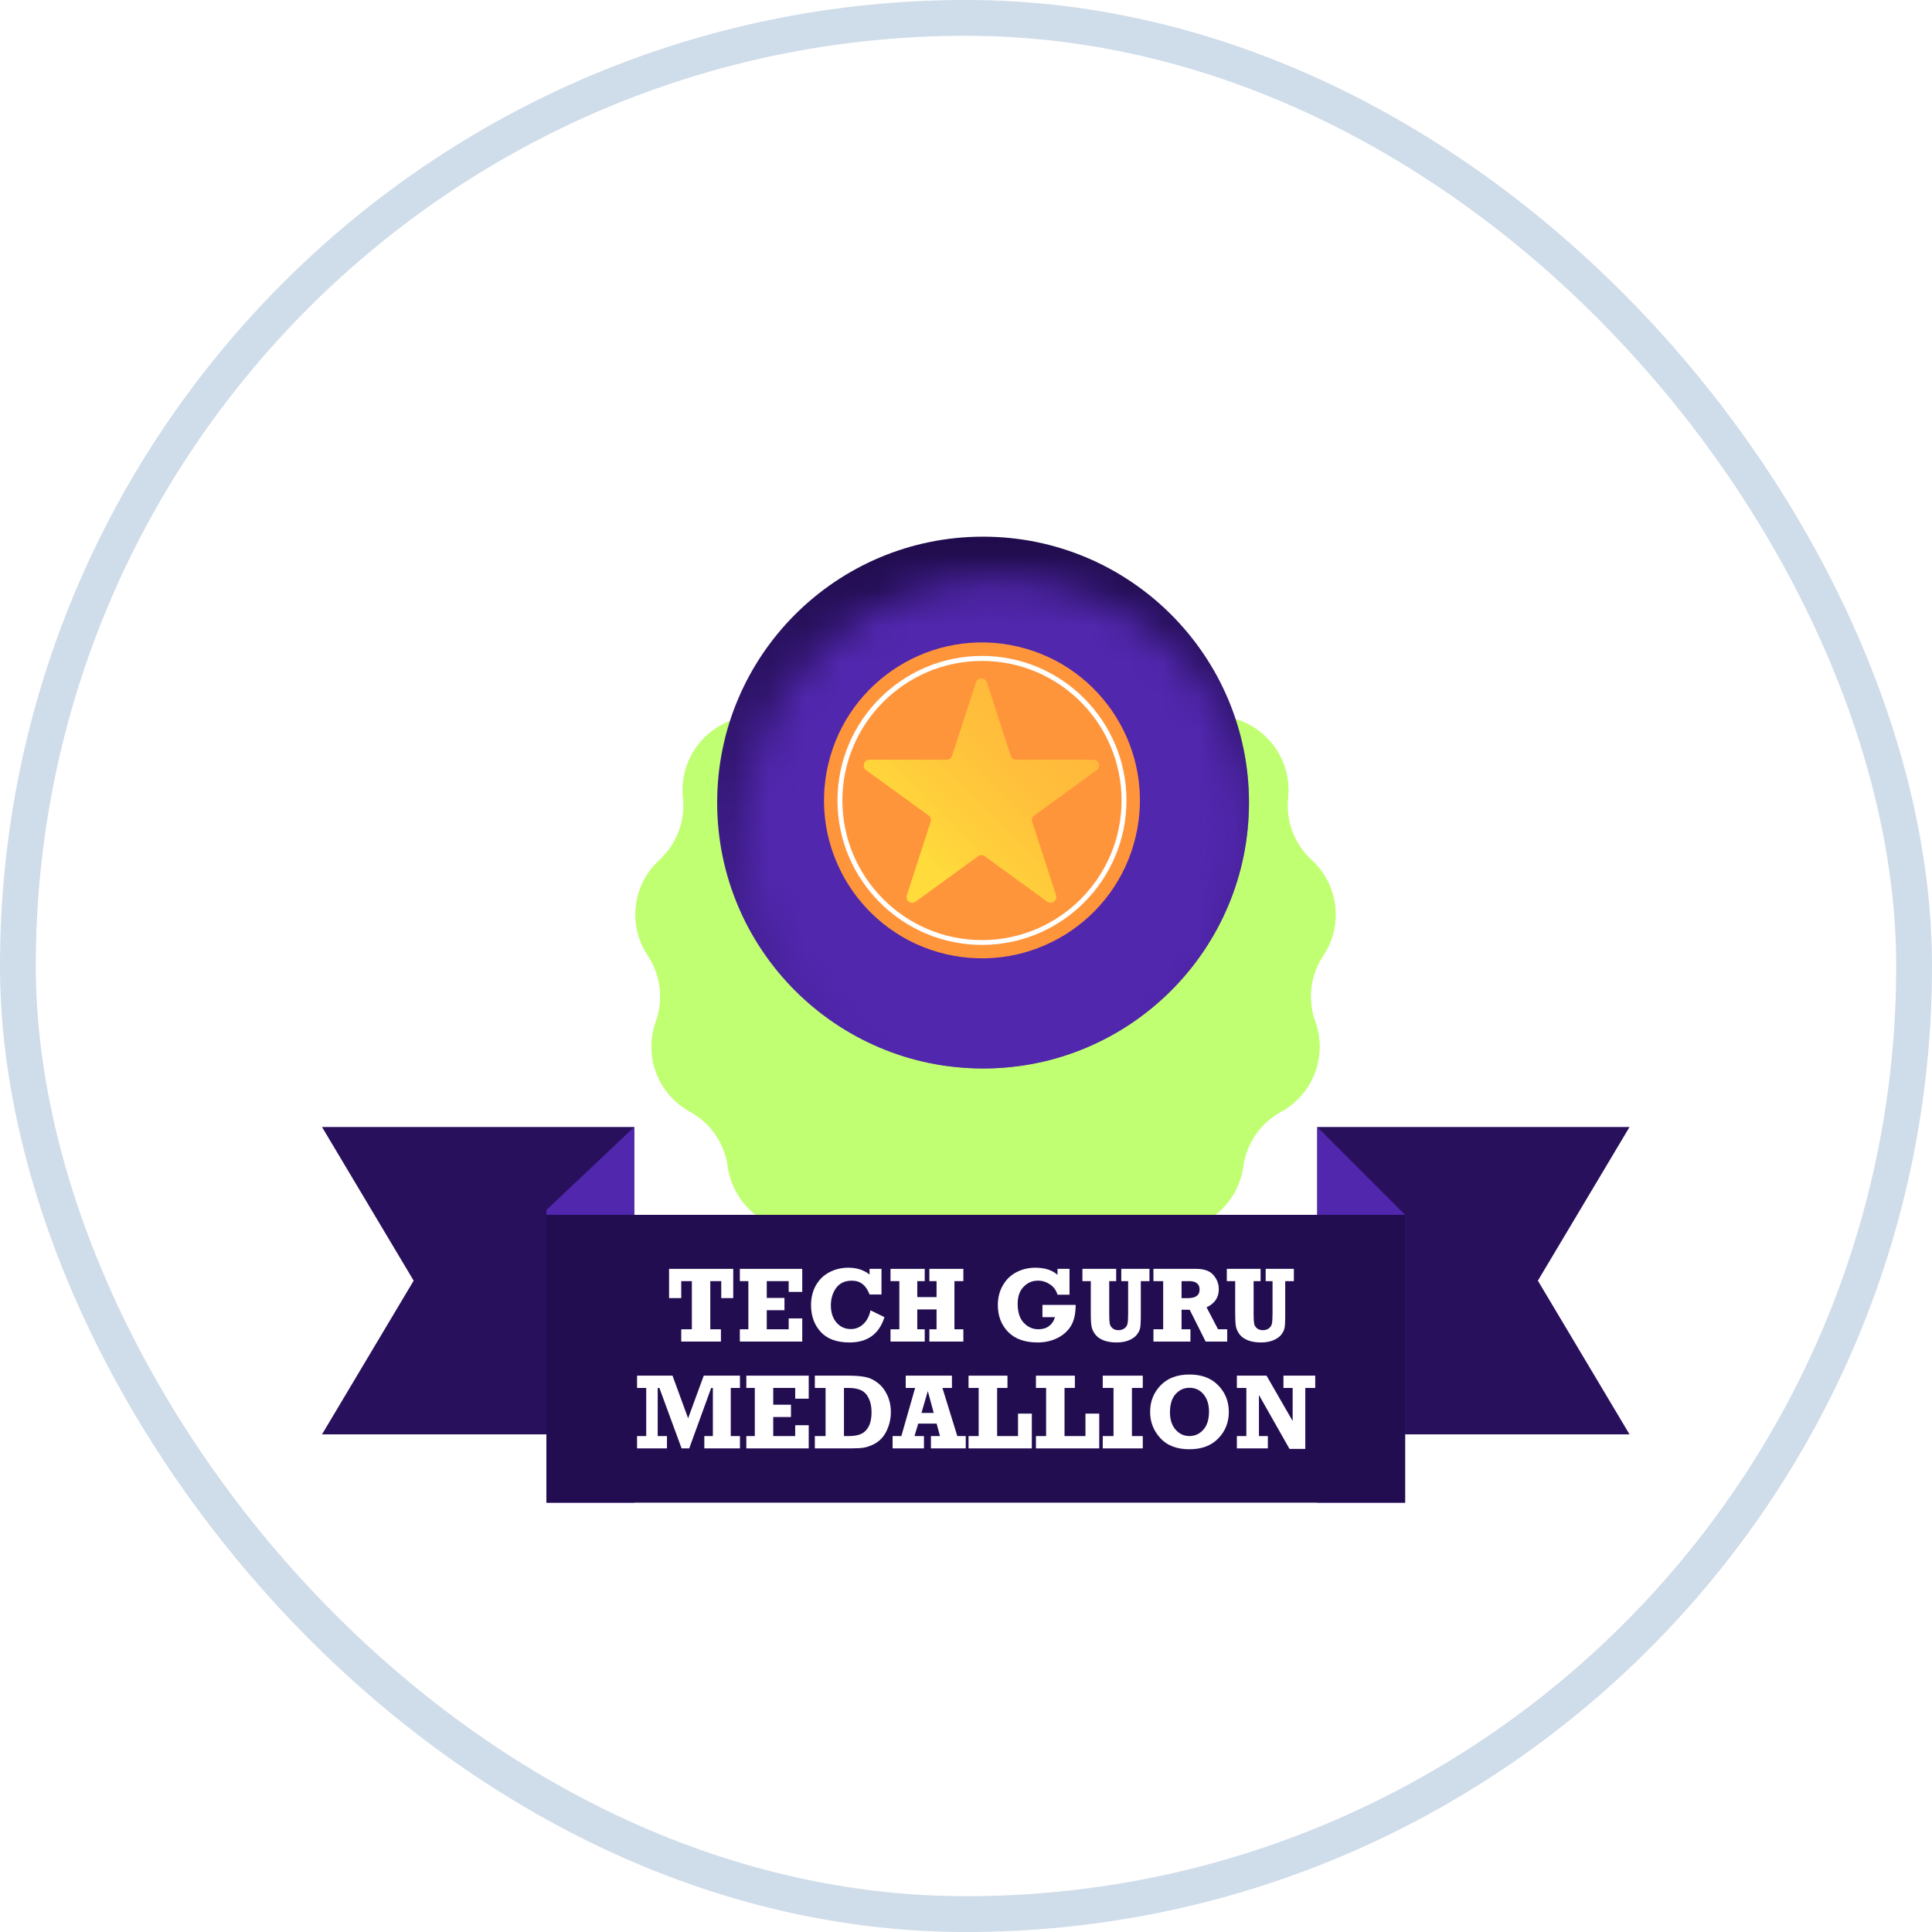 <svg width="54" height="54" viewBox="0 0 54 54" fill="none" xmlns="http://www.w3.org/2000/svg">
<g id="Bronze award">
<rect x="0.5" y="0.5" width="53" height="53" rx="26.5" stroke="#CFDCE9"/>
<g id="Group 1000002834">
<g id="Star 1" filter="url(#filter0_d_870_3977)">
<path d="M26.201 13.155C26.975 12.491 28.117 12.491 28.89 13.155C29.388 13.582 30.059 13.748 30.698 13.6C31.692 13.372 32.703 13.903 33.079 14.85C33.321 15.46 33.839 15.918 34.473 16.085C35.459 16.344 36.108 17.284 36.001 18.298C35.932 18.95 36.177 19.596 36.661 20.039C37.413 20.726 37.551 21.861 36.985 22.708C36.621 23.254 36.538 23.94 36.761 24.557C37.107 25.515 36.702 26.584 35.807 27.071C35.231 27.385 34.838 27.953 34.749 28.603C34.611 29.613 33.756 30.371 32.736 30.387C32.081 30.397 31.469 30.718 31.088 31.252C30.496 32.082 29.387 32.355 28.477 31.895C27.891 31.6 27.2 31.6 26.615 31.895C25.705 32.355 24.596 32.082 24.004 31.252C23.623 30.718 23.011 30.397 22.355 30.387C21.336 30.371 20.481 29.613 20.342 28.603C20.253 27.953 19.861 27.385 19.285 27.071C18.39 26.584 17.984 25.515 18.331 24.557C18.554 23.94 18.471 23.254 18.107 22.708C17.541 21.861 17.678 20.726 18.431 20.039C18.915 19.596 19.16 18.95 19.091 18.298C18.984 17.284 19.633 16.344 20.619 16.085C21.253 15.918 21.77 15.46 22.012 14.85C22.389 13.903 23.4 13.372 24.394 13.6C25.033 13.748 25.704 13.582 26.201 13.155Z" fill="#C1FF72"/>
<path d="M26.527 13.534C27.113 13.031 27.979 13.031 28.565 13.534C29.183 14.065 30.016 14.27 30.81 14.088C31.563 13.914 32.33 14.317 32.615 15.035C32.915 15.792 33.558 16.361 34.346 16.568C35.093 16.765 35.585 17.477 35.503 18.245C35.418 19.055 35.722 19.858 36.324 20.408C36.894 20.929 36.998 21.788 36.569 22.431C36.117 23.108 36.013 23.96 36.29 24.727C36.553 25.453 36.246 26.262 35.568 26.632C34.852 27.022 34.365 27.728 34.254 28.535C34.149 29.301 33.501 29.875 32.729 29.887C31.914 29.899 31.154 30.298 30.681 30.962C30.232 31.59 29.392 31.798 28.702 31.449C27.975 31.082 27.117 31.082 26.39 31.449C25.7 31.798 24.86 31.59 24.411 30.962C23.938 30.298 23.178 29.899 22.363 29.887C21.591 29.875 20.943 29.301 20.838 28.535C20.727 27.728 20.239 27.022 19.524 26.632C18.846 26.262 18.539 25.453 18.801 24.727C19.078 23.96 18.975 23.108 18.523 22.431C18.094 21.788 18.198 20.929 18.768 20.408C19.37 19.858 19.674 19.055 19.588 18.245C19.507 17.477 19.999 16.765 20.746 16.568C21.534 16.361 22.177 15.792 22.477 15.035C22.762 14.317 23.529 13.914 24.281 14.088C25.075 14.27 25.909 14.065 26.527 13.534Z" stroke="#C1FF72"/>
</g>
<circle id="Ellipse 2" cx="27.477" cy="22.432" r="7.432" fill="url(#paint0_linear_870_3977)"/>
<g id="Mask Group">
<mask id="mask0_870_3977" style="mask-type:alpha" maskUnits="userSpaceOnUse" x="20" y="16" width="15" height="15">
<ellipse id="Ellipse 4" cx="27.884" cy="23.173" rx="7.008" ry="7.008" fill="#C28B37"/>
</mask>
<g mask="url(#mask0_870_3977)">
<circle id="Ellipse 3" cx="27.478" cy="22.432" r="7.432" fill="#5127AE"/>
</g>
</g>
<path id="Rectangle 25" d="M17.727 31.5L17.727 40.091L9 40.091L11.562 35.795L9 31.5L17.727 31.5Z" fill="#28105C"/>
<path id="Rectangle 26" d="M36.818 31.5L36.818 40.091L45.546 40.091L42.984 35.795L45.546 31.5L36.818 31.5Z" fill="#28105C"/>
<path id="Rectangle 34" d="M15.273 33.818L17.727 31.5V42H15.273V33.818Z" fill="#5127AE"/>
<path id="Rectangle 35" d="M39.273 33.955L36.818 31.5V42H39.273V33.955Z" fill="#5127AE"/>
<rect id="Rectangle 33" x="15.273" y="33.955" width="24" height="8.045" fill="#220D50"/>
<g id="Group 16">
<path id="Vector" d="M31.744 23.378C32.3 21.004 30.826 18.629 28.452 18.073C26.079 17.517 23.704 18.991 23.148 21.365C22.592 23.738 24.066 26.113 26.439 26.669C28.813 27.225 31.188 25.751 31.744 23.378Z" fill="#FF953B"/>
<path id="Vector_2" d="M27.447 26.41C25.221 26.41 23.408 24.598 23.408 22.372C23.408 20.145 25.221 18.333 27.447 18.333C29.673 18.333 31.485 20.145 31.485 22.372C31.485 24.598 29.673 26.41 27.447 26.41ZM27.447 18.473C25.297 18.473 23.545 20.222 23.545 22.374C23.545 24.527 25.294 26.276 27.447 26.276C29.599 26.276 31.348 24.527 31.348 22.374C31.348 20.222 29.599 18.473 27.447 18.473Z" fill="white"/>
<path id="Vector_3" d="M27.583 19.072L28.251 21.125C28.271 21.191 28.335 21.234 28.403 21.234H30.561C30.716 21.234 30.779 21.432 30.655 21.524L28.908 22.793C28.852 22.834 28.83 22.905 28.85 22.971L29.518 25.024C29.566 25.171 29.396 25.293 29.271 25.202L27.525 23.933C27.469 23.892 27.393 23.892 27.337 23.933L25.591 25.202C25.466 25.293 25.296 25.171 25.345 25.024L26.012 22.971C26.032 22.905 26.012 22.834 25.954 22.793L24.207 21.524C24.083 21.432 24.146 21.234 24.301 21.234H26.459C26.527 21.234 26.588 21.189 26.611 21.125L27.279 19.072C27.327 18.925 27.535 18.925 27.583 19.072Z" fill="url(#paint1_linear_870_3977)"/>
</g>
<g id="Group 1000002832">
<g id="TECH GURU">
<path d="M19.041 37.497V37.154H19.338V35.808H19.041V36.282H18.701V35.465H20.494V36.282H20.159V35.808H19.853V37.154H20.15V37.497H19.041Z" fill="white"/>
<path d="M20.679 37.497V37.154H20.917V35.808H20.679V35.465H22.423V36.109H22.044V35.808H21.431V36.277H21.926V36.621H21.431V37.154H22.044V36.85H22.423V37.497H20.679Z" fill="white"/>
<path d="M24.304 35.465H24.638V36.181H24.304C24.209 35.924 24.045 35.795 23.811 35.795C23.617 35.795 23.471 35.863 23.371 35.998C23.273 36.134 23.223 36.296 23.223 36.485C23.223 36.683 23.275 36.843 23.38 36.966C23.485 37.087 23.619 37.148 23.781 37.148C23.913 37.148 24.03 37.102 24.129 37.009C24.229 36.917 24.296 36.788 24.331 36.624L24.721 36.815C24.573 37.286 24.247 37.522 23.744 37.522C23.388 37.522 23.12 37.424 22.939 37.227C22.759 37.03 22.669 36.781 22.669 36.48C22.669 36.266 22.716 36.079 22.809 35.918C22.903 35.757 23.029 35.636 23.188 35.556C23.347 35.474 23.521 35.433 23.711 35.433C23.947 35.433 24.145 35.496 24.304 35.623V35.465Z" fill="white"/>
<path d="M24.89 37.497V37.154H25.137V35.808H24.89V35.465H25.846V35.808H25.638V36.254H26.177V35.808H25.976V35.465H26.926V35.808H26.677V37.154H26.926V37.497H25.976V37.154H26.177V36.599H25.638V37.154H25.846V37.497H24.89Z" fill="white"/>
<path d="M29.137 36.815V36.472H30.065C30.065 36.718 30.021 36.913 29.934 37.058C29.848 37.202 29.721 37.315 29.556 37.398C29.391 37.481 29.205 37.522 29 37.522C28.642 37.522 28.368 37.424 28.176 37.227C27.986 37.03 27.89 36.781 27.89 36.477C27.89 36.267 27.938 36.081 28.033 35.921C28.127 35.759 28.255 35.637 28.415 35.556C28.575 35.474 28.749 35.433 28.937 35.433C29.203 35.433 29.409 35.499 29.557 35.632V35.465H29.893V36.187H29.557C29.522 36.065 29.452 35.969 29.348 35.899C29.244 35.829 29.132 35.794 29.012 35.794C28.855 35.794 28.721 35.851 28.61 35.966C28.499 36.08 28.444 36.238 28.444 36.441C28.444 36.673 28.5 36.85 28.613 36.971C28.726 37.092 28.863 37.153 29.025 37.153C29.145 37.153 29.244 37.123 29.322 37.063C29.401 37.004 29.456 36.921 29.486 36.815H29.137Z" fill="white"/>
<path d="M30.254 35.808V35.465H31.198V35.808H31.003V36.727C31.003 36.85 31.008 36.939 31.017 36.993C31.028 37.047 31.054 37.091 31.097 37.126C31.14 37.161 31.194 37.179 31.259 37.179C31.326 37.179 31.383 37.162 31.427 37.129C31.472 37.096 31.5 37.055 31.512 37.005C31.526 36.955 31.532 36.854 31.532 36.701V35.808H31.34V35.465H32.128V35.808H31.886V36.825C31.886 36.964 31.879 37.064 31.865 37.128C31.851 37.19 31.818 37.252 31.767 37.315C31.716 37.376 31.641 37.426 31.544 37.465C31.447 37.503 31.335 37.522 31.209 37.522C31.064 37.522 30.939 37.501 30.835 37.459C30.733 37.417 30.657 37.36 30.607 37.29C30.556 37.22 30.524 37.15 30.51 37.081C30.496 37.012 30.488 36.894 30.488 36.727V35.808H30.254Z" fill="white"/>
<path d="M34.301 37.154V37.497H33.698L33.252 36.608H33.025V37.154H33.273V37.497H32.239V37.154H32.511V35.808H32.239V35.465H33.432C33.657 35.465 33.818 35.523 33.917 35.64C34.017 35.756 34.066 35.888 34.066 36.035C34.066 36.266 33.952 36.434 33.724 36.54L34.045 37.154H34.301ZM33.025 36.283H33.202C33.42 36.283 33.529 36.203 33.529 36.044C33.529 35.965 33.504 35.906 33.453 35.867C33.404 35.828 33.336 35.808 33.249 35.808H33.025V36.283Z" fill="white"/>
<path d="M34.29 35.808V35.465H35.234V35.808H35.039V36.727C35.039 36.85 35.044 36.939 35.053 36.993C35.064 37.047 35.09 37.091 35.133 37.126C35.175 37.161 35.23 37.179 35.295 37.179C35.362 37.179 35.418 37.162 35.463 37.129C35.507 37.096 35.536 37.055 35.548 37.005C35.561 36.955 35.568 36.854 35.568 36.701V35.808H35.376V35.465H36.164V35.808H35.922V36.825C35.922 36.964 35.915 37.064 35.901 37.128C35.886 37.19 35.854 37.252 35.803 37.315C35.751 37.376 35.677 37.426 35.579 37.465C35.483 37.503 35.371 37.522 35.245 37.522C35.099 37.522 34.974 37.501 34.871 37.459C34.769 37.417 34.693 37.36 34.642 37.29C34.592 37.22 34.56 37.15 34.546 37.081C34.531 37.012 34.524 36.894 34.524 36.727V35.808H34.29Z" fill="white"/>
</g>
<g id="MEDALLION">
<path d="M17.806 40.483V40.139H18.062V38.793H17.806V38.45H18.797L19.233 39.642L19.67 38.45H20.682V38.793H20.425V40.139H20.682V40.483H19.686V40.139H19.925V38.793H19.878L19.264 40.483H19.051L18.43 38.793H18.383V40.139H18.642V40.483H17.806Z" fill="white"/>
<path d="M20.86 40.483V40.139H21.097V38.793H20.86V38.45H22.604V39.094H22.226V38.793H21.612V39.262H22.108V39.606H21.612V40.139H22.226V39.835H22.604V40.483H20.86Z" fill="white"/>
<path d="M22.775 40.483V40.139H23.075V38.793H22.775V38.45H23.713C23.91 38.45 24.069 38.463 24.189 38.488C24.31 38.512 24.425 38.567 24.535 38.653C24.645 38.738 24.734 38.852 24.8 38.995C24.866 39.138 24.9 39.297 24.9 39.471C24.9 39.613 24.876 39.748 24.83 39.876C24.783 40.004 24.726 40.107 24.656 40.186C24.588 40.264 24.506 40.326 24.41 40.373C24.314 40.419 24.226 40.448 24.145 40.462C24.066 40.476 23.942 40.483 23.774 40.483H22.775ZM23.589 40.139H23.713C23.863 40.139 23.981 40.119 24.069 40.079C24.157 40.039 24.227 39.969 24.281 39.869C24.334 39.767 24.36 39.636 24.36 39.473C24.36 39.318 24.333 39.186 24.279 39.078C24.226 38.97 24.154 38.896 24.061 38.855C23.97 38.814 23.854 38.793 23.713 38.793H23.589V40.139Z" fill="white"/>
<path d="M26.993 40.139V40.483H26.02V40.139H26.273L26.179 39.79H25.665L25.56 40.139H25.825V40.483H24.948V40.139H25.193L25.578 38.793H25.315V38.45H26.607V38.793H26.341L26.757 40.139H26.993ZM26.098 39.492L25.933 38.88L25.755 39.492H26.098Z" fill="white"/>
<path d="M27.071 40.483V40.139H27.354V38.793H27.071V38.45H28.159V38.793H27.87V40.139H28.454V39.511H28.84V40.483H27.071Z" fill="white"/>
<path d="M28.955 40.483V40.139H29.239V38.793H28.955V38.45H30.043V38.793H29.754V40.139H30.339V39.511H30.724V40.483H28.955Z" fill="white"/>
<path d="M30.822 40.483V40.139H31.123V38.793H30.822V38.45H31.941V38.793H31.638V40.139H31.941V40.483H30.822Z" fill="white"/>
<path d="M33.246 38.418C33.587 38.418 33.856 38.519 34.051 38.722C34.248 38.924 34.346 39.171 34.346 39.463C34.346 39.755 34.248 40.002 34.051 40.205C33.855 40.407 33.587 40.507 33.246 40.507C32.892 40.507 32.62 40.404 32.431 40.196C32.241 39.988 32.146 39.743 32.146 39.463C32.146 39.172 32.243 38.926 32.438 38.723C32.633 38.52 32.903 38.418 33.246 38.418ZM33.246 38.789C33.094 38.789 32.965 38.847 32.859 38.964C32.754 39.081 32.701 39.253 32.701 39.479C32.701 39.678 32.753 39.838 32.857 39.958C32.962 40.078 33.091 40.138 33.246 40.138C33.398 40.138 33.527 40.079 33.633 39.962C33.739 39.844 33.792 39.675 33.792 39.454C33.792 39.256 33.742 39.096 33.64 38.973C33.539 38.85 33.407 38.789 33.246 38.789Z" fill="white"/>
<path d="M34.571 40.483V40.139H34.836V38.793H34.571V38.45H35.4L36.13 39.718V38.793H35.873V38.45H36.761V38.793H36.483V40.497H36.042L35.188 38.991V40.139H35.437V40.483H34.571Z" fill="white"/>
</g>
</g>
</g>
</g>
<defs>
<filter id="filter0_d_870_3977" x="13.759" y="12.657" width="27.574" height="27.461" filterUnits="userSpaceOnUse" color-interpolation-filters="sRGB">
<feFlood flood-opacity="0" result="BackgroundImageFix"/>
<feColorMatrix in="SourceAlpha" type="matrix" values="0 0 0 0 0 0 0 0 0 0 0 0 0 0 0 0 0 0 127 0" result="hardAlpha"/>
<feOffset dy="4"/>
<feGaussianBlur stdDeviation="2"/>
<feComposite in2="hardAlpha" operator="out"/>
<feColorMatrix type="matrix" values="0 0 0 0 0 0 0 0 0 0 0 0 0 0 0 0 0 0 0.1 0"/>
<feBlend mode="normal" in2="BackgroundImageFix" result="effect1_dropShadow_870_3977"/>
<feBlend mode="normal" in="SourceGraphic" in2="effect1_dropShadow_870_3977" result="shape"/>
</filter>
<linearGradient id="paint0_linear_870_3977" x1="27.477" y1="29.863" x2="27.477" y2="15.001" gradientUnits="userSpaceOnUse">
<stop stop-color="#5127AE"/>
<stop offset="1" stop-color="#200C4C"/>
</linearGradient>
<linearGradient id="paint1_linear_870_3977" x1="25.134" y1="24.935" x2="29.731" y2="20.338" gradientUnits="userSpaceOnUse">
<stop offset="0.19" stop-color="#FFDB3B"/>
<stop offset="0.31" stop-color="#FFD33B"/>
<stop offset="0.72" stop-color="#FFBF3B"/>
<stop offset="1" stop-color="#FFB83B"/>
</linearGradient>
</defs>
</svg>
